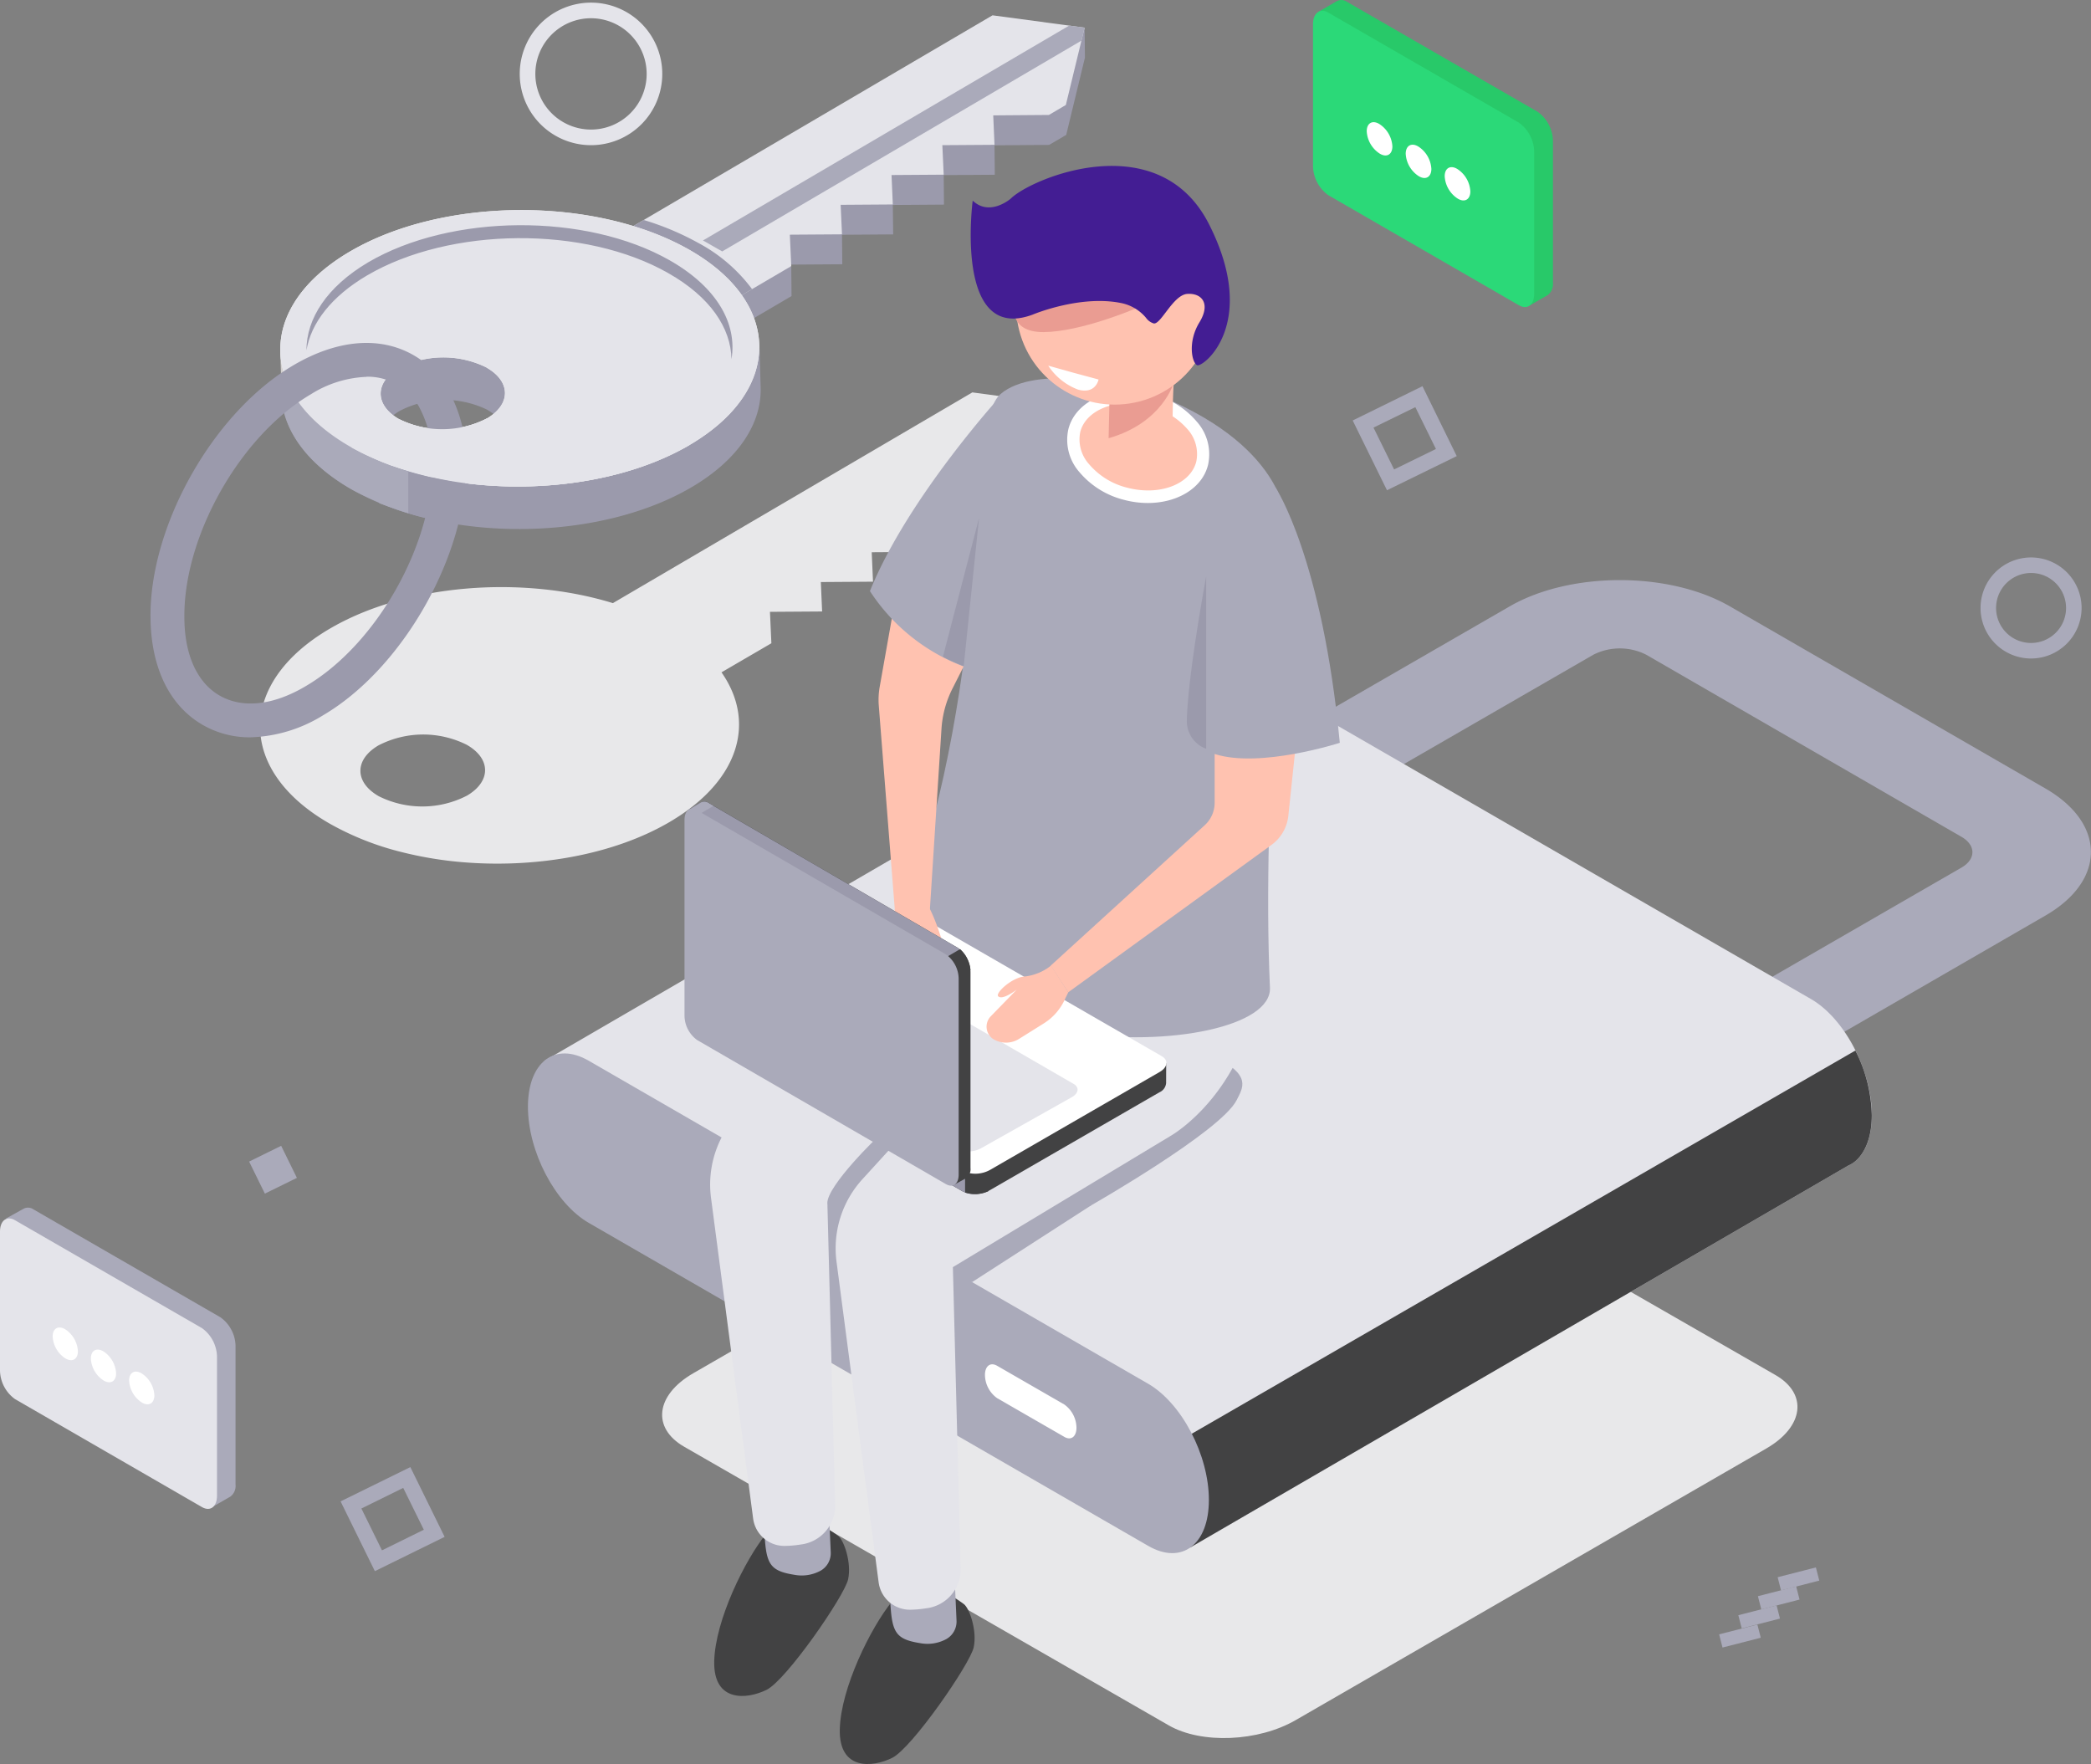 <svg xmlns="http://www.w3.org/2000/svg" viewBox="0 0 293.41 247.52"><rect x="0" y="0" width="293.41" height="247.52" fill="#808080" stroke="none"/><defs><style>.cls-1{fill:#aaaaba;}.cls-2{fill:#e8e8ea;}.cls-3{fill:#e4e4ea;}.cls-4{fill:#424243;}.cls-5{fill:#fff;}.cls-6{fill:#9b9aac;}.cls-7{fill:#d3d0cf;}.cls-8{fill:#f2f2f2;}.cls-9{fill:#ffc2b0;}.cls-10{fill:#ea9c92;}.cls-11{fill:#431d93;}.cls-12{fill:#28c969;}.cls-13{fill:#2bd978;}</style></defs><title>signup</title><g id="Layer_2" data-name="Layer 2"><g id="_ÎÓÈ_1" data-name="—ÎÓÈ_1"><rect class="cls-1" x="251.39" y="218.77" width="1.91" height="5.54" transform="translate(404.29 -77.91) rotate(75.62)"/><rect class="cls-1" x="248.65" y="221.44" width="1.91" height="5.54" transform="translate(404.84 -73.23) rotate(75.63)"/><rect class="cls-1" x="245.91" y="224.11" width="1.91" height="5.54" transform="translate(405.36 -68.57) rotate(75.63)"/><rect class="cls-1" x="243.17" y="226.78" width="1.91" height="5.54" transform="translate(405.88 -63.92) rotate(75.62)"/><path class="cls-2" d="M136.44,55.06,86,84.63C73.27,80.71,57,81.92,46.25,88.23c-13.07,7.67-13,20,.19,27.44a40.16,40.16,0,0,0,9.91,3.89,52.85,52.85,0,0,0,7.88,1.36c10.48,1,21.67-.85,29.73-5.58,9.77-5.73,12.18-14,7.28-21l7-4.08-.2-4.41,7.32-.05-.18-4.13,7.32-.05-.18-4.13,7.32-.05-.18-4.13,7.32-.05-.18-4.13,7.81-.05,2.38-1.4,2.63-10.86ZM65.53,111.64a13.68,13.68,0,0,1-12.37.09c-3.43-1.95-3.45-5.15-.05-7.14a13.67,13.67,0,0,1,12.37-.09C68.91,106.44,68.93,109.64,65.53,111.64Z"/><path class="cls-2" d="M164,242.1,96,203c-4.58-2.64-4-7.26,1.28-10.31l66-38.09c5.28-3.05,13.28-3.38,17.85-.74l68,39.08c4.58,2.64,4,7.26-1.28,10.31l-66,38.09C176.58,244.41,168.59,244.74,164,242.1Z"/><path class="cls-1" d="M243.7,153.5l-11.75-6.78,43.32-25c2-1.18,2-3.1,0-4.28L231,91.87a8.21,8.21,0,0,0-7.42,0l-43.32,25-11.75-6.78,43.32-25c8.52-4.92,22.4-4.92,30.92,0L287,110.63c8.53,4.92,8.53,12.93,0,17.85Z"/><path class="cls-3" d="M262.66,156.49c0-6.28-3.82-13.58-8.53-16.3L175.63,94.87c-2.11-1.22-4-1.3-5.53-.47h0L76.38,148.86,167,217.15l92.33-53.59a4.28,4.28,0,0,0,.82-.47h0C261.7,161.92,262.66,159.63,262.66,156.49Z"/><path class="cls-4" d="M167,217.15l92.33-53.59a4.27,4.27,0,0,0,.82-.47h0c1.54-1.17,2.5-3.46,2.5-6.6a20.93,20.93,0,0,0-2.3-9.08L155.1,208.18Z"/><path class="cls-1" d="M161.11,216.91,82.61,171.59c-4.71-2.72-8.53-10-8.53-16.3h0c0-6.28,3.82-9.17,8.53-6.45l78.49,45.32c4.71,2.72,8.53,10,8.53,16.3h0C169.64,216.74,165.82,219.63,161.11,216.91Z"/><path class="cls-5" d="M149.35,201.62l-9.44-5.44a4.07,4.07,0,0,1-1.7-3.25h0c0-1.25.76-1.83,1.7-1.29l9.44,5.44a4.07,4.07,0,0,1,1.7,3.25h0C151.05,201.59,150.29,202.17,149.35,201.62Z"/><polygon class="cls-6" points="78.49 42.04 94.62 51.2 111.07 41.54 111.03 37.34 110.89 37.43 110.87 37.13 118.19 37.08 118.15 32.94 125.33 32.89 125.28 28.76 132.46 28.71 132.42 24.57 139.59 24.52 139.55 20.39 147.22 20.33 149.61 18.93 152.24 8.08 152.19 3.88 150.93 7.9 139.31 6.35 78.49 42.04"/><polygon class="cls-3" points="94.57 47 111.03 37.34 110.83 32.93 118.15 32.88 117.96 28.74 125.28 28.69 125.1 24.56 132.42 24.51 132.23 20.37 139.55 20.32 139.37 16.19 147.18 16.13 149.56 14.73 152.19 3.88 139.27 2.15 78.44 37.84 94.57 47"/><path class="cls-6" d="M105.53,40.57a22.67,22.67,0,0,0-7.47-6.44,38.56,38.56,0,0,0-7.73-3.26l-11.89,7L94.57,47Z"/><polygon class="cls-1" points="151.75 5.7 152.19 3.88 150.03 3.59 98.64 33.74 101.34 35.28 151.75 5.7"/><polygon class="cls-7" points="39.51 55.29 39.33 49.32 41.24 53.35 39.51 55.29"/><path class="cls-6" d="M49.44,68.72C62.62,76.2,83.9,76.05,97,68.39c6.55-3.84,9.8-8.85,9.74-13.83h0l-.18-6.33-1.07,1.2c-1.52-3.12-4.4-6.05-8.68-8.48-13.18-7.48-34.45-7.34-47.52.33S36.27,61.23,49.44,68.72Zm19-11.17c3.43,1.95,3.45,5.15.05,7.14a13.67,13.67,0,0,1-12.37.09c-3.43-1.95-3.45-5.15,0-7.14A13.67,13.67,0,0,1,68.48,57.55Z"/><path class="cls-8" d="M49.27,62.75c13.18,7.48,34.45,7.34,47.52-.33s13-20-.19-27.44-34.45-7.34-47.52.33S36.09,55.27,49.27,62.75Zm19-11.17c3.43,1.95,3.45,5.15.05,7.14A13.67,13.67,0,0,1,56,58.81c-3.43-1.95-3.45-5.15-.05-7.14A13.67,13.67,0,0,1,68.3,51.58Z"/><path class="cls-1" d="M64.54,66a13.49,13.49,0,0,1-8.39-1.24c-2.46-1.4-3.16-3.44-2.11-5.22l-6-4.73-6.21-7c-4.81,7-2.28,15.3,7.57,20.9A41.52,41.52,0,0,0,64.18,73.4Z"/><path class="cls-3" d="M49.27,62.75a40.12,40.12,0,0,0,9.91,3.89A52.87,52.87,0,0,0,67.06,68c10.48,1,21.67-.85,29.73-5.58,13.07-7.67,13-20-.19-27.44s-34.45-7.34-47.52.33S36.09,55.27,49.27,62.75Zm19-11.17c3.43,1.95,3.45,5.15.05,7.14A13.67,13.67,0,0,1,56,58.81c-3.43-1.95-3.45-5.15-.05-7.14A13.67,13.67,0,0,1,68.3,51.58Z"/><path class="cls-6" d="M43,49.16c.64-3.82,3.48-7.56,8.52-10.52,11.63-6.82,30.56-7,42.28-.3,5.83,3.31,8.77,7.67,8.84,12.06.84-5-2.06-10.12-8.7-13.89-11.72-6.66-30.65-6.53-42.28.3C45.86,40.24,43,44.71,43,49.16Z"/><path class="cls-6" d="M35.11,103.46a13.19,13.19,0,0,1-6.59-1.7c-4.72-2.68-7.35-8.06-7.4-15.16C21,73.65,30,57.79,41.21,51.23,47.33,47.64,53.3,47.14,58,49.82a13.21,13.21,0,0,1,4.89,4.89A20.36,20.36,0,0,1,65.42,65c.09,12.95-8.92,28.81-20.09,35.37A20.42,20.42,0,0,1,35.11,103.46Zm16.3-50.58a15.74,15.74,0,0,0-7.8,2.45c-9.86,5.79-17.82,19.8-17.74,31.24,0,5.33,1.81,9.26,5,11.06S38.33,99,42.93,96.26C52.79,90.47,60.75,76.46,60.67,65a15.94,15.94,0,0,0-1.86-7.9h0a8.25,8.25,0,0,0-7.39-4.24Z"/><path class="cls-3" d="M57.62,63.39,67,65.69l1.35-7A13.67,13.67,0,0,1,56,58.81Z"/><path class="cls-3" d="M49.27,62.75a40.12,40.12,0,0,0,9.91,3.89A52.87,52.87,0,0,0,67.06,68c10.48,1,21.67-.85,29.73-5.58l-38.2-.86Z"/><path class="cls-6" d="M63.38,67.57a55.43,55.43,0,0,1-8.3-2.14V71.3a45.44,45.44,0,0,0,8.2,2.1C72,74.55,63.38,67.57,63.38,67.57Z"/><path class="cls-1" d="M57.29,66.14a38.86,38.86,0,0,1-5.4-2c-5.11-2.39,1.35,6.47,1.35,6.47s1.74.69,4.05,1.4Z"/><polygon class="cls-1" points="153.13 169.12 136.41 179.9 128.28 178.58 148.15 168.97 153.13 169.12"/><path class="cls-4" d="M132.92,223.55s-4.81-2.43-7.77,1.19-7.18,12.15-7.31,17.92,4.56,5.38,7.35,4,10.94-13.19,11.44-15.51-.58-5.45-1.37-6.06S132.92,223.55,132.92,223.55Z"/><path class="cls-1" d="M134,222.39l.22,5a2.83,2.83,0,0,1-1.41,2.59,5.55,5.55,0,0,1-3.71.58c-3.63-.58-4-1.62-4.21-6.61S134,222.39,134,222.39Z"/><path class="cls-4" d="M115.3,214s-4.81-2.43-7.77,1.19-7.18,12.15-7.31,17.92,4.56,5.38,7.35,4,10.94-13.19,11.44-15.51-.58-5.45-1.37-6.06S115.3,214,115.3,214Z"/><path class="cls-1" d="M116.35,212.8l.22,5a2.83,2.83,0,0,1-1.41,2.59,5.55,5.55,0,0,1-3.71.58c-3.63-.58-4-1.62-4.21-6.61S116.35,212.8,116.35,212.8Z"/><path class="cls-3" d="M159.31,121.22c-1.42-23.19-25.11,3.41-25.11,3.41L118,140.52l-14.6,16a14.39,14.39,0,0,0-3.63,11.56l5.91,45a4.42,4.42,0,0,0,4.43,3.84,15,15,0,0,0,2.19-.19,5.49,5.49,0,0,0,4.88-5.83l-1.08-42.05,30.66-18.48S160.73,144.41,159.31,121.22Z"/><path class="cls-1" d="M127.8,160.9l-4.36-1.6c-.1,0-7.42,7.07-7.35,9.55l3.28,1.05,8.24-8Z"/><path class="cls-1" d="M153.13,169.12s18.22-10.4,20.4-14.76c.85-1.71,2.18-3.49-3.13-6.07L146.1,165.6l1.05,6Z"/><path class="cls-3" d="M176.93,130.17c-1.52-23.18-25.11,3.41-25.11,3.41l-16.21,15.89-14.6,16a14.39,14.39,0,0,0-3.63,11.56l5.91,45a4.42,4.42,0,0,0,4.43,3.84,15,15,0,0,0,2.19-.19,5.49,5.49,0,0,0,4.88-5.83l-1.08-42.05,30.66-18.48S178.32,151.36,176.93,130.17Z"/><path class="cls-1" d="M162.92,55.63c18,7.44,17.6,18.06,17.6,18.06s-3.52,38.91-2.32,64.9c.5,10.86-57.72,11.69-49-17.29,10.24-34.18,6.4-61.84,11.19-66S158.28,53.7,162.92,55.63Z"/><ellipse class="cls-9" cx="159.73" cy="62.73" rx="6.82" ry="9.26" transform="translate(59.14 201.76) rotate(-75.56)"/><path class="cls-5" d="M161.06,70.58a13,13,0,0,1-3.25-.42,12,12,0,0,1-6.3-3.86,6.86,6.86,0,0,1-1.59-6.1c1.05-4.1,6.31-6.3,11.71-4.91a11.94,11.94,0,0,1,6.29,3.86,6.86,6.86,0,0,1,1.59,6.1C168.69,68.52,165.18,70.58,161.06,70.58Zm-2.7-14c-3.34,0-6.12,1.55-6.77,4a5.2,5.2,0,0,0,1.26,4.59,10.23,10.23,0,0,0,5.39,3.28c4.49,1.15,8.8-.49,9.62-3.67a5.2,5.2,0,0,0-1.26-4.59A10.22,10.22,0,0,0,161.22,57,11.51,11.51,0,0,0,158.36,56.59Z"/><path class="cls-9" d="M155.72,54.82a44.26,44.26,0,0,1-.16,6.41c-.1,1.79,6.17,3.46,7.78,1.84s1-3.3,1.36-9.39S155.72,54.82,155.72,54.82Z"/><path class="cls-10" d="M164.71,53.68s-1.54,5.64-9.15,7.81l.12-5.13Z"/><circle class="cls-9" cx="156.15" cy="42.8" r="13.82" transform="matrix(0.97, -0.25, 0.25, 0.97, -5.74, 40.45)"/><path class="cls-10" d="M159.32,43.3s-7.61,3.26-12.88,3.3-4.11-4.38-4.11-4.38L158,40Z"/><path class="cls-11" d="M144.87,44.16s6.63-2.81,12.44-1.64a6.1,6.1,0,0,1,3.51,2.09,2.07,2.07,0,0,0,1.06.77c1,.23,2.72-4,4.72-4.14s3.34,1.32,1.7,4-1.09,5.58-.33,6,8.78-5.72,1.7-19.74-25-6.47-27.84-3.63c0,0-2.94,2.57-5.34.28C136.5,28.11,133.82,48.21,144.87,44.16Z"/><path class="cls-9" d="M170.44,102.12v10.51a4.28,4.28,0,0,1-1.4,3.17l-21.6,19.69,2.45,3.75,28.53-20.69a5.8,5.8,0,0,0,2.36-4.09l1.93-18.34Z"/><path class="cls-1" d="M179,68.43s6.55,9.86,9,35.8c0,0-11.19,3.62-17.55,1.57S179,68.43,179,68.43Z"/><path class="cls-6" d="M169.25,80.89s-2.57,13.73-2.71,20.18a4.12,4.12,0,0,0,2.71,4h0Z"/><path class="cls-4" d="M163.64,149.16l-4.77-.63-30.82-17.79a4.28,4.28,0,0,0-3.85.16l-21.84,12.6-2.89-.38V146h0a1.12,1.12,0,0,0,.66,1l34.93,20.16a4.28,4.28,0,0,0,3.85-.16l23.78-13.73a1.56,1.56,0,0,0,.94-1.3h0Z"/><path class="cls-6" d="M140.49,137.92l-2.19-1.26H114.23l-11.87,6.85-2.89-.38V146h0a1.12,1.12,0,0,0,.66,1l34.93,20.16a3.61,3.61,0,0,0,2,.37Z"/><path class="cls-1" d="M100.75,143.29l-1.28-.17V146h0a1.12,1.12,0,0,0,.66,1l.62.36Z"/><path class="cls-4" d="M135.42,167.34a4.47,4.47,0,0,0,3.28-.2v-4.89h-3.28Z"/><path class="cls-5" d="M135.06,164.3l-34.93-20.16c-1-.57-.86-1.57.28-2.23l23.78-13.73a4.28,4.28,0,0,1,3.85-.16L163,148.19c1,.57.86,1.57-.28,2.23l-23.78,13.73A4.28,4.28,0,0,1,135.06,164.3Z"/><path class="cls-3" d="M134.47,161.24l-29-16.77c-.82-.47-.72-1.3.23-1.85l12.74-7.17a3.56,3.56,0,0,1,3.21-.13l29,16.77c.82.47.72,1.3-.23,1.85l-12.74,7.17A3.56,3.56,0,0,1,134.47,161.24Z"/><path class="cls-9" d="M125.55,127.52l-.36,2.41a17.82,17.82,0,0,0,.16,6.18l.43,2.12a3,3,0,0,0,2.39,2.35h0a1.65,1.65,0,0,0,1.93-1.44l.58-5.15s1.32,1.73,2,1.73-.71-5.16-2.15-8.08S125.55,127.52,125.55,127.52Z"/><path class="cls-9" d="M137.39,89.22l-3.75,7.42a14.55,14.55,0,0,0-1.53,5.63l-1.63,25.37-4.93-.12L123.31,99a10.43,10.43,0,0,1,.13-2.63L126,81.95Z"/><path class="cls-4" d="M133.88,166.24,131,162.41l-30.8-17.83a4.28,4.28,0,0,1-1.78-3.42l0-25.21-1.77-2.31,1.66-1h0a1.12,1.12,0,0,1,1.21.07L134.4,133a4.28,4.28,0,0,1,1.78,3.42l0,27.46a1.56,1.56,0,0,1-.65,1.46h0Z"/><path class="cls-6" d="M112.58,151.78l-2.19-1.27-12-20.86v-13.7l-1.77-2.31,1.66-1h0a1.12,1.12,0,0,1,1.21.07L134.4,133a3.61,3.61,0,0,1,1.32,1.54Z"/><path class="cls-1" d="M97.41,114.66l-.79-1,1.66-1h0a1.12,1.12,0,0,1,1.21.07l.62.36Z"/><path class="cls-4" d="M134.72,133.18a4.47,4.47,0,0,1,1.46,2.94l-3.41,2-1.63-2.84Z"/><path class="cls-1" d="M132.74,133.92l-34.9-20.21c-1-.57-1.79,0-1.79,1.35l0,27.46a4.28,4.28,0,0,0,1.78,3.42l34.9,20.21c1,.57,1.79,0,1.79-1.35l0-27.46A4.28,4.28,0,0,0,132.74,133.92Z"/><path class="cls-9" d="M149.9,139.24l-.56,1.16a7.76,7.76,0,0,1-2.92,3.23L143,145.77a3.45,3.45,0,0,1-3.54.08l-.12-.07a2.09,2.09,0,0,1-.29-3.2l3.62-3.72s-2,1.56-2.61.93c-.42-.46,2-2.71,3.81-2.78a7.25,7.25,0,0,0,3.61-1.52Z"/><path class="cls-1" d="M140.71,55.23s-13.28,14.45-18.64,27.71a27.11,27.11,0,0,0,15.66,11.39C148.85,97.54,140.71,55.23,140.71,55.23Z"/><path class="cls-6" d="M135.23,93.47l2.15-20.79-5.07,19.48A29.09,29.09,0,0,0,135.23,93.47Z"/><path class="cls-5" d="M150.66,52.31l-3.57-1a8.61,8.61,0,0,0,4.19,3.36c2.49.68,2.87-1.42,2.87-1.42Z"/><path class="cls-3" d="M82.93,20.37a10,10,0,1,1,10-10A10,10,0,0,1,82.93,20.37Zm0-17.81a7.81,7.81,0,1,0,7.81,7.81A7.82,7.82,0,0,0,82.93,2.56Z"/><path class="cls-1" d="M285,92.4a7.09,7.09,0,1,1,7.09-7.09A7.1,7.1,0,0,1,285,92.4Zm0-12a4.91,4.91,0,1,0,4.91,4.91A4.91,4.91,0,0,0,285,80.4Z"/><path class="cls-1" d="M52.6,220.46l-4.81-9.79,9.79-4.81,4.81,9.79Zm-1.89-8.79,2.89,5.87,5.87-2.89-2.89-5.87Z"/><path class="cls-1" d="M194.62,68.79,189.81,59l9.79-4.81L204.41,64ZM192.73,60l2.89,5.87L201.49,63l-2.89-5.87Z"/><rect class="cls-1" x="35.81" y="161.63" width="5.01" height="5.01" transform="translate(-68.49 33.74) rotate(-26.18)"/><path class="cls-12" d="M215.77,15.69,189,.25a1.37,1.37,0,0,0-1.38-.11v0l-2.59,1.5,1.82.67V21.76A5.15,5.15,0,0,0,189,25.87l25.56,14.76v2.28l2.62-1.51h0a1.91,1.91,0,0,0,.73-1.71V19.8A5.15,5.15,0,0,0,215.77,15.69Z"/><path class="cls-13" d="M213.13,42.83,186.39,27.39a5.15,5.15,0,0,1-2.15-4.11V3.4c0-1.58,1-2.31,2.15-1.63l26.74,15.44a5.15,5.15,0,0,1,2.15,4.11V41.2C215.28,42.79,214.32,43.51,213.13,42.83Z"/><path class="cls-5" d="M195.38,20.54c0,1.15-.81,1.62-1.8,1a4,4,0,0,1-1.8-3.12c0-1.15.81-1.62,1.8-1A4,4,0,0,1,195.38,20.54Z"/><path class="cls-5" d="M200.85,23.7c0,1.15-.81,1.62-1.8,1a4,4,0,0,1-1.8-3.12c0-1.15.81-1.62,1.8-1A4,4,0,0,1,200.85,23.7Z"/><path class="cls-5" d="M206.32,26.85c0,1.15-.81,1.62-1.8,1a4,4,0,0,1-1.8-3.12c0-1.15.81-1.62,1.8-1A4,4,0,0,1,206.32,26.85Z"/><path class="cls-1" d="M30.93,184.84,4.7,169.7a1.34,1.34,0,0,0-1.36-.11v0L.8,171l1.79.65v19.1a5.05,5.05,0,0,0,2.11,4l25.07,14.48v2.24l2.57-1.48h0a1.87,1.87,0,0,0,.71-1.68v-19.5A5.05,5.05,0,0,0,30.93,184.84Z"/><path class="cls-3" d="M28.34,211.47,2.11,196.32a5.05,5.05,0,0,1-2.11-4v-19.5c0-1.55.94-2.27,2.11-1.6l26.23,15.14a5.05,5.05,0,0,1,2.11,4v19.5C30.45,211.43,29.51,212.14,28.34,211.47Z"/><path class="cls-5" d="M10.93,189.6c0,1.13-.79,1.59-1.77,1a3.91,3.91,0,0,1-1.77-3.07c0-1.13.79-1.59,1.77-1A3.91,3.91,0,0,1,10.93,189.6Z"/><path class="cls-5" d="M16.29,192.7c0,1.13-.79,1.59-1.77,1a3.91,3.91,0,0,1-1.77-3.07c0-1.13.79-1.59,1.77-1A3.91,3.91,0,0,1,16.29,192.7Z"/><path class="cls-5" d="M21.66,195.79c0,1.13-.79,1.59-1.77,1a3.91,3.91,0,0,1-1.77-3.07c0-1.13.79-1.59,1.77-1A3.91,3.91,0,0,1,21.66,195.79Z"/></g></g></svg>